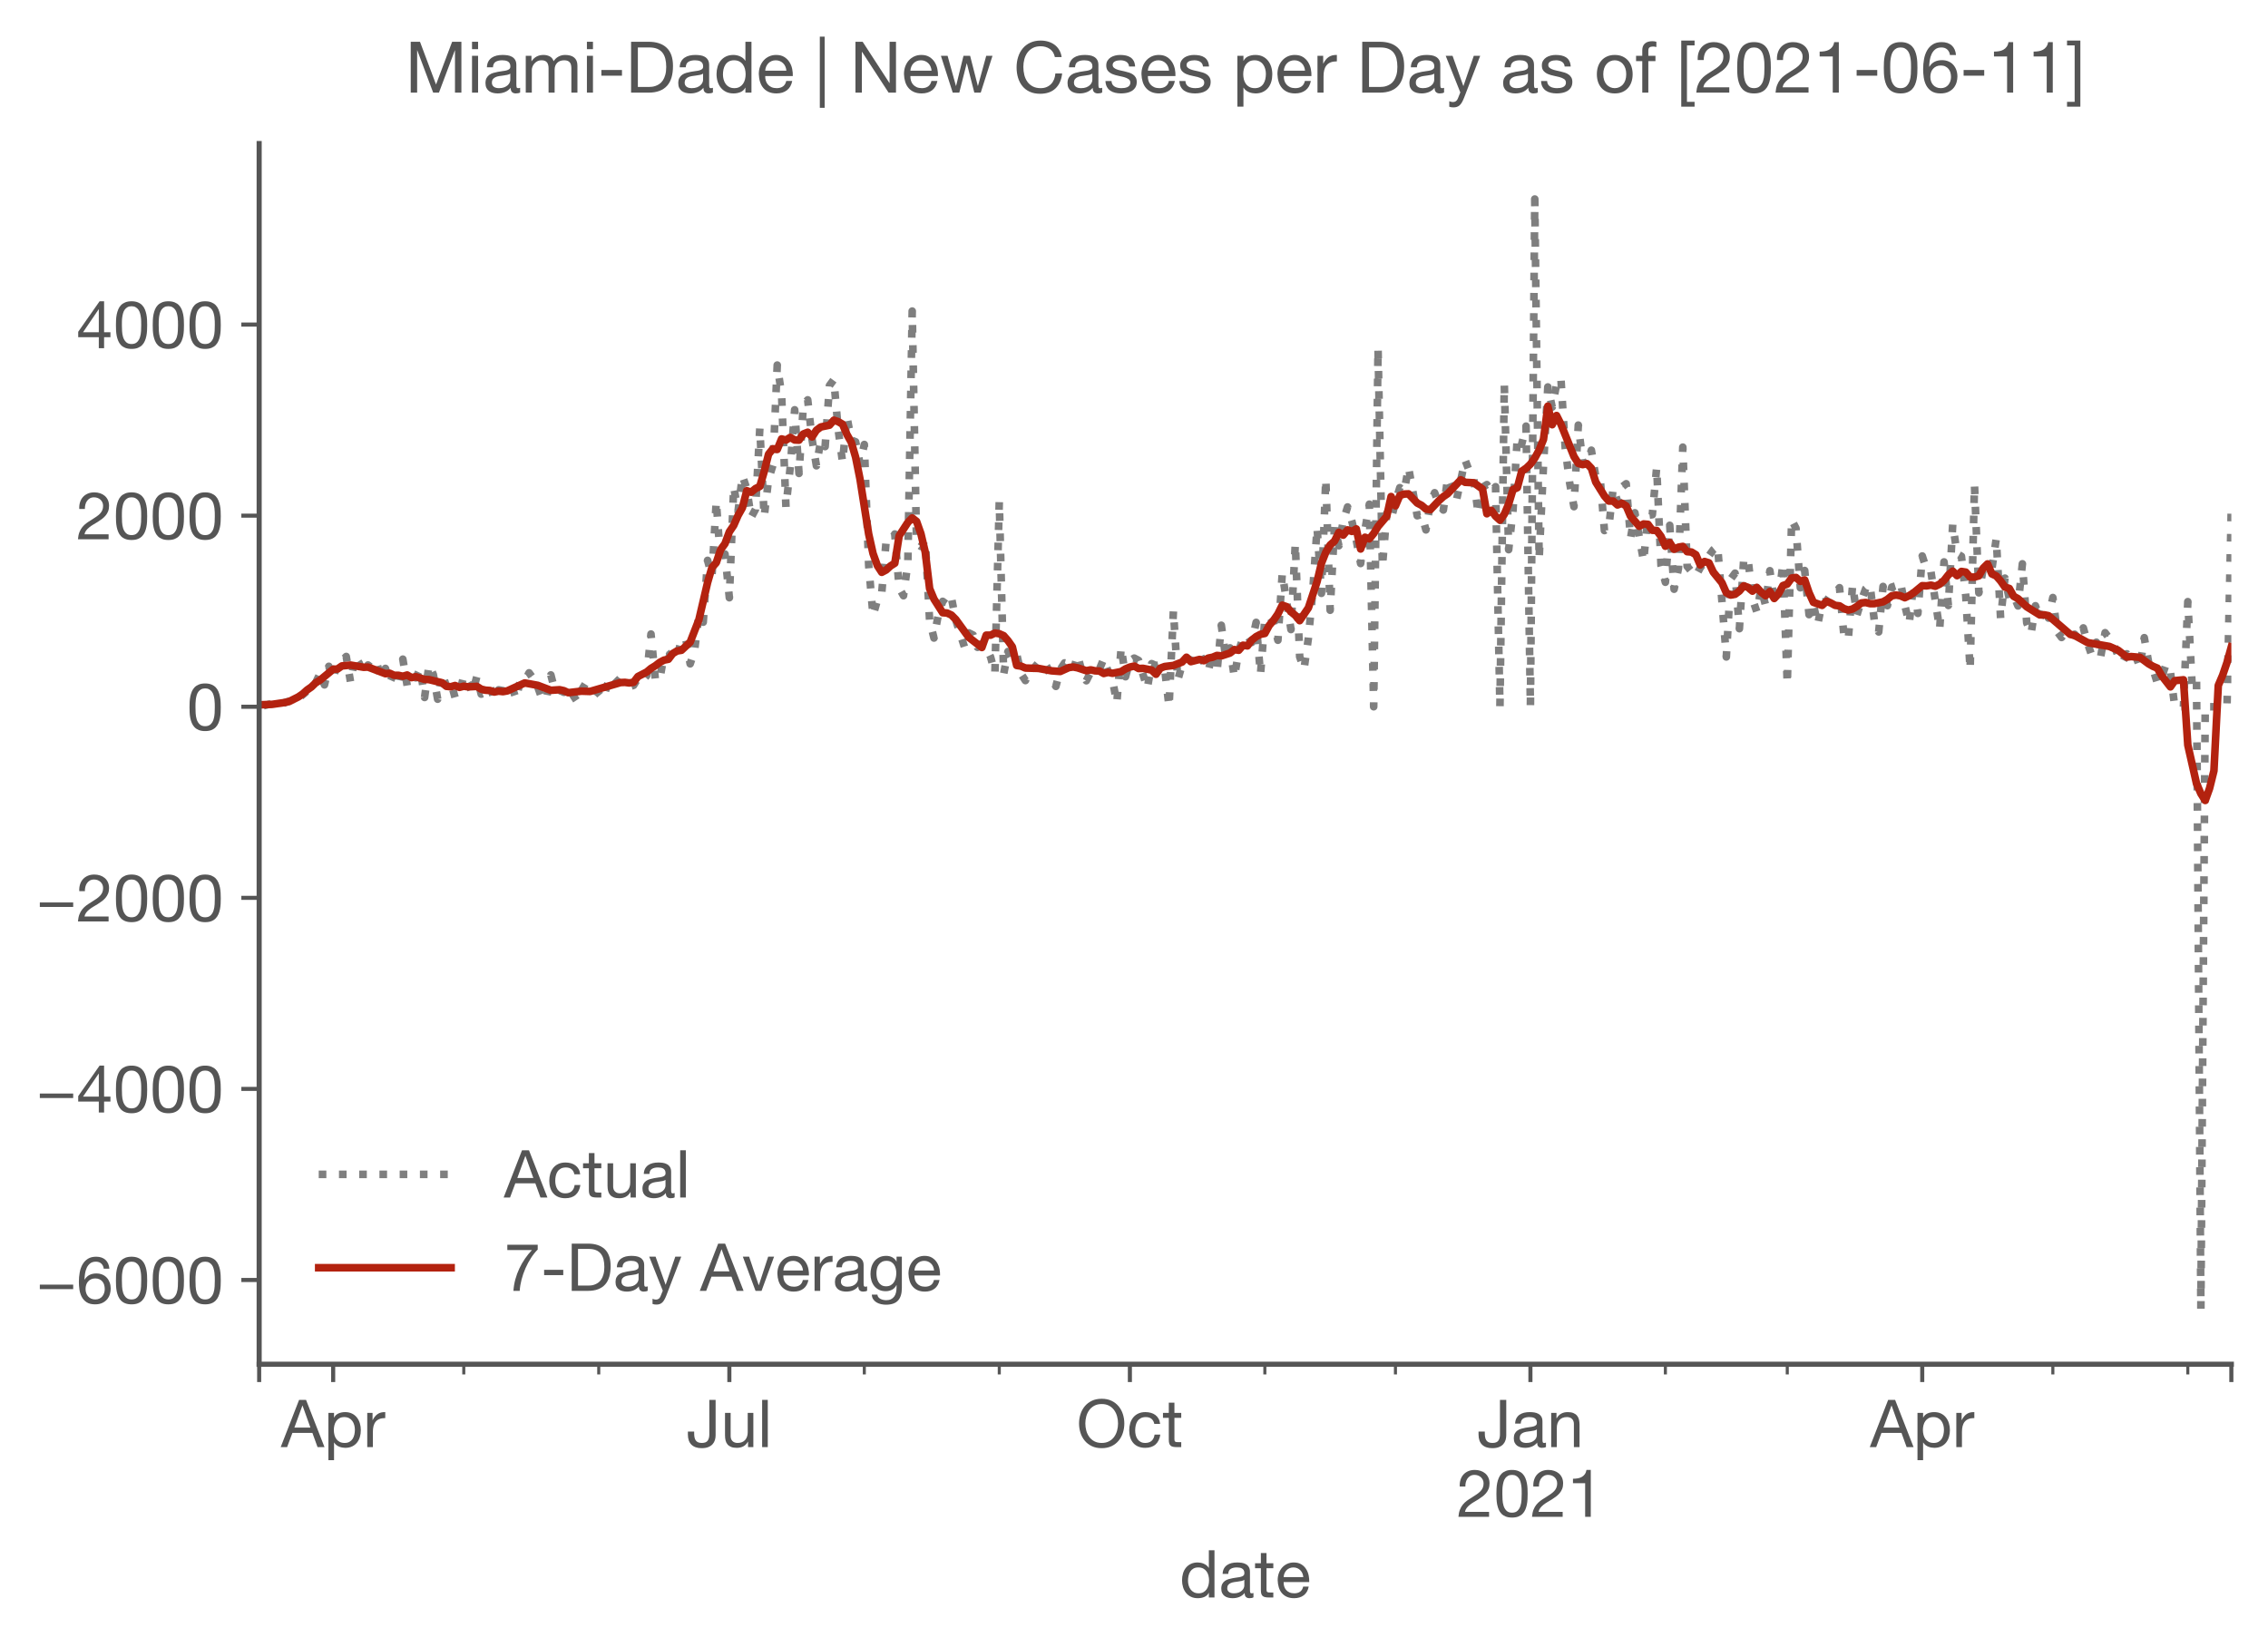 <?xml version="1.0" encoding="utf-8" standalone="no"?>
<!DOCTYPE svg PUBLIC "-//W3C//DTD SVG 1.1//EN"
  "http://www.w3.org/Graphics/SVG/1.1/DTD/svg11.dtd">
<!-- Created with matplotlib (https://matplotlib.org/) -->
<svg height="323.655pt" version="1.1" viewBox="0 0 445.52 323.655" width="445.52pt" xmlns="http://www.w3.org/2000/svg" xmlns:xlink="http://www.w3.org/1999/xlink">
 <defs>
  <style type="text/css">*{stroke-linecap:butt;stroke-linejoin:round;}</style>
 </defs>
 <g id="figure_1">
  <g id="patch_1">
   <path d="M 0 323.655 
L 445.52 323.655 
L 445.52 0 
L 0 0 
z
" style="fill:#ffffff;"/>
  </g>
  <g id="axes_1">
   <g id="patch_2">
    <path d="M 50.909 268.066 
L 438.32 268.066 
L 438.32 28.203 
L 50.909 28.203 
z
" style="fill:#ffffff;"/>
   </g>
   <g id="matplotlib.axis_1">
    <g id="xtick_1">
     <g id="line2d_1">
      <defs>
       <path d="M 0 0 
L 0 3.5 
" id="m73d5426d93" style="stroke:#555555;stroke-width:0.8;"/>
      </defs>
      <g>
       <use style="fill:#555555;stroke:#555555;stroke-width:0.8;" x="50.909" xlink:href="#m73d5426d93" y="268.066"/>
      </g>
     </g>
    </g>
    <g id="xtick_2">
     <g id="line2d_2">
      <g>
       <use style="fill:#555555;stroke:#555555;stroke-width:0.8;" x="65.447" xlink:href="#m73d5426d93" y="268.066"/>
      </g>
     </g>
     <g id="text_1">
      <!-- Apr -->
      <g style="fill:#555555;" transform="translate(55.217 284.349)scale(0.13 -0.13)">
       <defs>
        <path d="M 20.094 29.5 
L 32.203 62.797 
L 32.406 62.797 
L 44.297 29.5 
z
M 27.203 71.406 
L -0.594 0 
L 9.094 0 
L 17.094 21.5 
L 47.297 21.5 
L 55.094 0 
L 65.594 0 
L 37.703 71.406 
z
" id="HelveticaNeue-65"/>
        <path d="M 6.703 51.703 
L 6.703 -19.703 
L 15.203 -19.703 
L 15.203 6.906 
L 15.406 6.906 
Q 16.797 4.594 18.844 3.047 
Q 20.906 1.5 23.203 0.594 
Q 25.5 -0.297 27.844 -0.688 
Q 30.203 -1.094 32.094 -1.094 
Q 38 -1.094 42.453 1 
Q 46.906 3.094 49.844 6.75 
Q 52.797 10.406 54.25 15.297 
Q 55.703 20.203 55.703 25.703 
Q 55.703 31.203 54.203 36.094 
Q 52.703 41 49.75 44.75 
Q 46.797 48.5 42.344 50.703 
Q 37.906 52.906 31.906 52.906 
Q 26.5 52.906 22 50.953 
Q 17.5 49 15.406 44.703 
L 15.203 44.703 
L 15.203 51.703 
z
M 46.703 26.297 
Q 46.703 22.5 45.891 18.891 
Q 45.094 15.297 43.297 12.5 
Q 41.5 9.703 38.547 8 
Q 35.594 6.297 31.203 6.297 
Q 26.797 6.297 23.688 7.938 
Q 20.594 9.594 18.641 12.297 
Q 16.703 15 15.797 18.547 
Q 14.906 22.094 14.906 25.906 
Q 14.906 29.5 15.75 33 
Q 16.594 36.5 18.5 39.25 
Q 20.406 42 23.406 43.703 
Q 26.406 45.406 30.703 45.406 
Q 34.797 45.406 37.844 43.797 
Q 40.906 42.203 42.844 39.5 
Q 44.797 36.797 45.75 33.344 
Q 46.703 29.906 46.703 26.297 
z
" id="HelveticaNeue-112"/>
        <path d="M 6.094 51.703 
L 6.094 0 
L 14.594 0 
L 14.594 23 
Q 14.594 28 15.594 31.844 
Q 16.594 35.703 18.797 38.391 
Q 21 41.094 24.594 42.5 
Q 28.203 43.906 33.297 43.906 
L 33.297 52.906 
Q 26.406 53.094 21.906 50.094 
Q 17.406 47.094 14.297 40.797 
L 14.094 40.797 
L 14.094 51.703 
z
" id="HelveticaNeue-114"/>
       </defs>
       <use xlink:href="#HelveticaNeue-65"/>
       <use x="64.8" xlink:href="#HelveticaNeue-112"/>
       <use x="124.1" xlink:href="#HelveticaNeue-114"/>
      </g>
     </g>
    </g>
    <g id="xtick_3">
     <g id="line2d_3">
      <g>
       <use style="fill:#555555;stroke:#555555;stroke-width:0.8;" x="143.272" xlink:href="#m73d5426d93" y="268.066"/>
      </g>
     </g>
     <g id="text_2">
      <!-- Jul -->
      <g style="fill:#555555;" transform="translate(134.841 284.349)scale(0.13 -0.13)">
       <defs>
        <path d="M 44.094 17.797 
L 44.094 71.406 
L 34.594 71.406 
L 34.594 19.203 
Q 34.594 13.297 32.141 9.797 
Q 29.703 6.297 23.203 6.297 
Q 19.703 6.297 17.453 7.344 
Q 15.203 8.406 13.953 10.297 
Q 12.703 12.203 12.203 14.797 
Q 11.703 17.406 11.703 20.5 
L 11.703 23.5 
L 2.203 23.5 
L 2.203 19.094 
Q 2.203 8.906 7.594 3.656 
Q 13 -1.594 23 -1.594 
Q 29 -1.594 33.047 0.047 
Q 37.094 1.703 39.547 4.453 
Q 42 7.203 43.047 10.703 
Q 44.094 14.203 44.094 17.797 
z
" id="HelveticaNeue-74"/>
        <path d="M 49.203 0 
L 49.203 51.703 
L 40.703 51.703 
L 40.703 22.5 
Q 40.703 19 39.75 16.047 
Q 38.797 13.094 36.891 10.891 
Q 35 8.703 32.141 7.5 
Q 29.297 6.297 25.406 6.297 
Q 20.5 6.297 17.703 9.094 
Q 14.906 11.906 14.906 16.703 
L 14.906 51.703 
L 6.406 51.703 
L 6.406 17.703 
Q 6.406 13.5 7.25 10.047 
Q 8.094 6.594 10.188 4.094 
Q 12.297 1.594 15.688 0.25 
Q 19.094 -1.094 24.203 -1.094 
Q 29.906 -1.094 34.094 1.156 
Q 38.297 3.406 41 8.203 
L 41.203 8.203 
L 41.203 0 
z
" id="HelveticaNeue-117"/>
        <path d="M 6.906 71.406 
L 6.906 0 
L 15.406 0 
L 15.406 71.406 
z
" id="HelveticaNeue-108"/>
       </defs>
       <use xlink:href="#HelveticaNeue-74"/>
       <use x="51.9" xlink:href="#HelveticaNeue-117"/>
       <use x="107.5" xlink:href="#HelveticaNeue-108"/>
      </g>
     </g>
    </g>
    <g id="xtick_4">
     <g id="line2d_4">
      <g>
       <use style="fill:#555555;stroke:#555555;stroke-width:0.8;" x="221.951" xlink:href="#m73d5426d93" y="268.066"/>
      </g>
     </g>
     <g id="text_3">
      <!-- Oct -->
      <g style="fill:#555555;" transform="translate(211.473 284.349)scale(0.13 -0.13)">
       <defs>
        <path d="M 13.297 35.703 
Q 13.297 41.094 14.688 46.344 
Q 16.094 51.594 19.094 55.797 
Q 22.094 60 26.797 62.547 
Q 31.5 65.094 38 65.094 
Q 44.5 65.094 49.203 62.547 
Q 53.906 60 56.906 55.797 
Q 59.906 51.594 61.297 46.344 
Q 62.703 41.094 62.703 35.703 
Q 62.703 30.297 61.297 25.047 
Q 59.906 19.797 56.906 15.594 
Q 53.906 11.406 49.203 8.844 
Q 44.5 6.297 38 6.297 
Q 31.5 6.297 26.797 8.844 
Q 22.094 11.406 19.094 15.594 
Q 16.094 19.797 14.688 25.047 
Q 13.297 30.297 13.297 35.703 
z
M 3.797 35.703 
Q 3.797 28.406 5.938 21.656 
Q 8.094 14.906 12.391 9.703 
Q 16.703 4.5 23.094 1.453 
Q 29.5 -1.594 38 -1.594 
Q 46.5 -1.594 52.891 1.453 
Q 59.297 4.5 63.594 9.703 
Q 67.906 14.906 70.047 21.656 
Q 72.203 28.406 72.203 35.703 
Q 72.203 43 70.047 49.75 
Q 67.906 56.5 63.594 61.703 
Q 59.297 66.906 52.891 70 
Q 46.5 73.094 38 73.094 
Q 29.5 73.094 23.094 70 
Q 16.703 66.906 12.391 61.703 
Q 8.094 56.5 5.938 49.75 
Q 3.797 43 3.797 35.703 
z
" id="HelveticaNeue-79"/>
        <path d="M 41.5 35.094 
L 50.297 35.094 
Q 49.797 39.703 47.891 43.047 
Q 46 46.406 43.047 48.594 
Q 40.094 50.797 36.25 51.844 
Q 32.406 52.906 28 52.906 
Q 21.906 52.906 17.297 50.75 
Q 12.703 48.594 9.641 44.844 
Q 6.594 41.094 5.094 36.047 
Q 3.594 31 3.594 25.203 
Q 3.594 19.406 5.141 14.547 
Q 6.703 9.703 9.75 6.203 
Q 12.797 2.703 17.344 0.797 
Q 21.906 -1.094 27.797 -1.094 
Q 37.703 -1.094 43.453 4.094 
Q 49.203 9.297 50.594 18.906 
L 41.906 18.906 
Q 41.094 12.906 37.547 9.594 
Q 34 6.297 27.703 6.297 
Q 23.703 6.297 20.797 7.891 
Q 17.906 9.5 16.094 12.141 
Q 14.297 14.797 13.438 18.188 
Q 12.594 21.594 12.594 25.203 
Q 12.594 29.094 13.391 32.75 
Q 14.203 36.406 16.047 39.203 
Q 17.906 42 21 43.703 
Q 24.094 45.406 28.703 45.406 
Q 34.094 45.406 37.297 42.703 
Q 40.5 40 41.5 35.094 
z
" id="HelveticaNeue-99"/>
        <path d="M 18.203 51.703 
L 18.203 67.203 
L 9.703 67.203 
L 9.703 51.703 
L 0.906 51.703 
L 0.906 44.203 
L 9.703 44.203 
L 9.703 11.297 
Q 9.703 7.703 10.391 5.5 
Q 11.094 3.297 12.547 2.094 
Q 14 0.906 16.344 0.453 
Q 18.703 0 22 0 
L 28.5 0 
L 28.5 7.5 
L 24.594 7.5 
Q 22.594 7.5 21.344 7.641 
Q 20.094 7.797 19.391 8.297 
Q 18.703 8.797 18.453 9.688 
Q 18.203 10.594 18.203 12.094 
L 18.203 44.203 
L 28.5 44.203 
L 28.5 51.703 
z
" id="HelveticaNeue-116"/>
       </defs>
       <use xlink:href="#HelveticaNeue-79"/>
       <use x="76" xlink:href="#HelveticaNeue-99"/>
       <use x="129.7" xlink:href="#HelveticaNeue-116"/>
      </g>
     </g>
    </g>
    <g id="xtick_5">
     <g id="line2d_5">
      <g>
       <use style="fill:#555555;stroke:#555555;stroke-width:0.8;" x="300.631" xlink:href="#m73d5426d93" y="268.066"/>
      </g>
     </g>
     <g id="text_4">
      <!-- Jan -->
      <g style="fill:#555555;" transform="translate(290.153 284.349)scale(0.13 -0.13)">
       <defs>
        <path d="M 52.203 0.203 
Q 50 -1.094 46.094 -1.094 
Q 42.797 -1.094 40.844 0.75 
Q 38.906 2.594 38.906 6.797 
Q 35.406 2.594 30.75 0.75 
Q 26.094 -1.094 20.703 -1.094 
Q 17.203 -1.094 14.047 -0.297 
Q 10.906 0.5 8.594 2.203 
Q 6.297 3.906 4.938 6.656 
Q 3.594 9.406 3.594 13.297 
Q 3.594 17.703 5.094 20.5 
Q 6.594 23.297 9.047 25.047 
Q 11.5 26.797 14.641 27.688 
Q 17.797 28.594 21.094 29.203 
Q 24.594 29.906 27.75 30.25 
Q 30.906 30.594 33.297 31.25 
Q 35.703 31.906 37.094 33.156 
Q 38.5 34.406 38.5 36.797 
Q 38.5 39.594 37.453 41.297 
Q 36.406 43 34.75 43.891 
Q 33.094 44.797 31.047 45.094 
Q 29 45.406 27 45.406 
Q 21.594 45.406 18 43.344 
Q 14.406 41.297 14.094 35.594 
L 5.594 35.594 
Q 5.797 40.406 7.594 43.703 
Q 9.406 47 12.406 49.047 
Q 15.406 51.094 19.25 52 
Q 23.094 52.906 27.5 52.906 
Q 31 52.906 34.453 52.406 
Q 37.906 51.906 40.703 50.344 
Q 43.5 48.797 45.203 46 
Q 46.906 43.203 46.906 38.703 
L 46.906 12.094 
Q 46.906 9.094 47.25 7.688 
Q 47.594 6.297 49.594 6.297 
Q 50.703 6.297 52.203 6.797 
z
M 38.406 26.703 
Q 36.797 25.5 34.188 24.953 
Q 31.594 24.406 28.75 24.047 
Q 25.906 23.703 23 23.25 
Q 20.094 22.797 17.797 21.797 
Q 15.5 20.797 14.047 18.938 
Q 12.594 17.094 12.594 13.906 
Q 12.594 11.797 13.438 10.344 
Q 14.297 8.906 15.641 8 
Q 17 7.094 18.797 6.688 
Q 20.594 6.297 22.594 6.297 
Q 26.797 6.297 29.797 7.438 
Q 32.797 8.594 34.688 10.344 
Q 36.594 12.094 37.5 14.141 
Q 38.406 16.203 38.406 18 
z
" id="HelveticaNeue-97"/>
        <path d="M 6.406 51.703 
L 6.406 0 
L 14.906 0 
L 14.906 29.203 
Q 14.906 32.703 15.844 35.641 
Q 16.797 38.594 18.688 40.797 
Q 20.594 43 23.438 44.203 
Q 26.297 45.406 30.203 45.406 
Q 35.094 45.406 37.891 42.594 
Q 40.703 39.797 40.703 35 
L 40.703 0 
L 49.203 0 
L 49.203 34 
Q 49.203 38.203 48.344 41.641 
Q 47.5 45.094 45.391 47.594 
Q 43.297 50.094 39.891 51.5 
Q 36.5 52.906 31.406 52.906 
Q 19.906 52.906 14.594 43.5 
L 14.406 43.5 
L 14.406 51.703 
z
" id="HelveticaNeue-110"/>
       </defs>
       <use xlink:href="#HelveticaNeue-74"/>
       <use x="51.9" xlink:href="#HelveticaNeue-97"/>
       <use x="105.6" xlink:href="#HelveticaNeue-110"/>
      </g>
      <!-- 2021 -->
      <g style="fill:#555555;" transform="translate(286.177 298.05)scale(0.13 -0.13)">
       <defs>
        <path d="M 4.406 45.797 
L 12.906 45.797 
Q 12.797 49 13.547 52.141 
Q 14.297 55.297 16 57.797 
Q 17.703 60.297 20.344 61.844 
Q 23 63.406 26.703 63.406 
Q 29.5 63.406 32 62.5 
Q 34.5 61.594 36.344 59.891 
Q 38.203 58.203 39.297 55.844 
Q 40.406 53.5 40.406 50.594 
Q 40.406 46.906 39.25 44.094 
Q 38.094 41.297 35.844 38.891 
Q 33.594 36.5 30.188 34.141 
Q 26.797 31.797 22.297 29 
Q 18.594 26.797 15.188 24.297 
Q 11.797 21.797 9.094 18.5 
Q 6.406 15.203 4.656 10.75 
Q 2.906 6.297 2.406 0 
L 48.703 0 
L 48.703 7.5 
L 12.297 7.5 
Q 12.906 10.797 14.844 13.344 
Q 16.797 15.906 19.547 18.094 
Q 22.297 20.297 25.594 22.25 
Q 28.906 24.203 32.203 26.203 
Q 35.5 28.297 38.594 30.594 
Q 41.703 32.906 44.094 35.75 
Q 46.5 38.594 47.953 42.188 
Q 49.406 45.797 49.406 50.5 
Q 49.406 55.5 47.656 59.297 
Q 45.906 63.094 42.906 65.641 
Q 39.906 68.203 35.844 69.547 
Q 31.797 70.906 27.203 70.906 
Q 21.594 70.906 17.188 69 
Q 12.797 67.094 9.844 63.75 
Q 6.906 60.406 5.5 55.797 
Q 4.094 51.203 4.406 45.797 
z
" id="HelveticaNeue-50"/>
        <path d="M 13.203 34.906 
Q 13.203 37.5 13.25 40.641 
Q 13.297 43.797 13.75 46.938 
Q 14.203 50.094 15.047 53.094 
Q 15.906 56.094 17.547 58.344 
Q 19.203 60.594 21.703 62 
Q 24.203 63.406 27.797 63.406 
Q 31.406 63.406 33.906 62 
Q 36.406 60.594 38.047 58.344 
Q 39.703 56.094 40.547 53.094 
Q 41.406 50.094 41.844 46.938 
Q 42.297 43.797 42.344 40.641 
Q 42.406 37.5 42.406 34.906 
Q 42.406 30.906 42.156 25.953 
Q 41.906 21 40.547 16.641 
Q 39.203 12.297 36.203 9.297 
Q 33.203 6.297 27.797 6.297 
Q 22.406 6.297 19.406 9.297 
Q 16.406 12.297 15.047 16.641 
Q 13.703 21 13.453 25.953 
Q 13.203 30.906 13.203 34.906 
z
M 4.203 34.797 
Q 4.203 30.906 4.391 26.703 
Q 4.594 22.5 5.391 18.5 
Q 6.203 14.5 7.703 10.953 
Q 9.203 7.406 11.797 4.703 
Q 14.406 2 18.344 0.453 
Q 22.297 -1.094 27.797 -1.094 
Q 33.406 -1.094 37.297 0.453 
Q 41.203 2 43.797 4.703 
Q 46.406 7.406 47.906 10.953 
Q 49.406 14.5 50.203 18.5 
Q 51 22.5 51.203 26.703 
Q 51.406 30.906 51.406 34.797 
Q 51.406 38.703 51.203 42.891 
Q 51 47.094 50.203 51.094 
Q 49.406 55.094 47.906 58.688 
Q 46.406 62.297 43.797 65 
Q 41.203 67.703 37.25 69.297 
Q 33.297 70.906 27.797 70.906 
Q 22.297 70.906 18.344 69.297 
Q 14.406 67.703 11.797 65 
Q 9.203 62.297 7.703 58.688 
Q 6.203 55.094 5.391 51.094 
Q 4.594 47.094 4.391 42.891 
Q 4.203 38.703 4.203 34.797 
z
" id="HelveticaNeue-48"/>
        <path d="M 35.594 0 
L 35.594 70.906 
L 29.094 70.906 
Q 28.406 66.906 26.5 64.297 
Q 24.594 61.703 21.844 60.203 
Q 19.094 58.703 15.688 58.141 
Q 12.297 57.594 8.703 57.594 
L 8.703 50.797 
L 27.094 50.797 
L 27.094 0 
z
" id="HelveticaNeue-49"/>
       </defs>
       <use xlink:href="#HelveticaNeue-50"/>
       <use x="55.6" xlink:href="#HelveticaNeue-48"/>
       <use x="111.2" xlink:href="#HelveticaNeue-50"/>
       <use x="166.8" xlink:href="#HelveticaNeue-49"/>
      </g>
     </g>
    </g>
    <g id="xtick_6">
     <g id="line2d_6">
      <g>
       <use style="fill:#555555;stroke:#555555;stroke-width:0.8;" x="377.6" xlink:href="#m73d5426d93" y="268.066"/>
      </g>
     </g>
     <g id="text_5">
      <!-- Apr -->
      <g style="fill:#555555;" transform="translate(367.37 284.349)scale(0.13 -0.13)">
       <use xlink:href="#HelveticaNeue-65"/>
       <use x="64.8" xlink:href="#HelveticaNeue-112"/>
       <use x="124.1" xlink:href="#HelveticaNeue-114"/>
      </g>
     </g>
    </g>
    <g id="xtick_7">
     <g id="line2d_7">
      <g>
       <use style="fill:#555555;stroke:#555555;stroke-width:0.8;" x="438.32" xlink:href="#m73d5426d93" y="268.066"/>
      </g>
     </g>
    </g>
    <g id="xtick_8">
     <g id="line2d_8">
      <defs>
       <path d="M 0 0 
L 0 2 
" id="m08f0f87377" style="stroke:#555555;stroke-width:0.6;"/>
      </defs>
      <g>
       <use style="fill:#555555;stroke:#555555;stroke-width:0.6;" x="91.104" xlink:href="#m08f0f87377" y="268.066"/>
      </g>
     </g>
    </g>
    <g id="xtick_9">
     <g id="line2d_9">
      <g>
       <use style="fill:#555555;stroke:#555555;stroke-width:0.6;" x="117.615" xlink:href="#m08f0f87377" y="268.066"/>
      </g>
     </g>
    </g>
    <g id="xtick_10">
     <g id="line2d_10">
      <g>
       <use style="fill:#555555;stroke:#555555;stroke-width:0.6;" x="169.783" xlink:href="#m08f0f87377" y="268.066"/>
      </g>
     </g>
    </g>
    <g id="xtick_11">
     <g id="line2d_11">
      <g>
       <use style="fill:#555555;stroke:#555555;stroke-width:0.6;" x="196.295" xlink:href="#m08f0f87377" y="268.066"/>
      </g>
     </g>
    </g>
    <g id="xtick_12">
     <g id="line2d_12">
      <g>
       <use style="fill:#555555;stroke:#555555;stroke-width:0.6;" x="248.463" xlink:href="#m08f0f87377" y="268.066"/>
      </g>
     </g>
    </g>
    <g id="xtick_13">
     <g id="line2d_13">
      <g>
       <use style="fill:#555555;stroke:#555555;stroke-width:0.6;" x="274.119" xlink:href="#m08f0f87377" y="268.066"/>
      </g>
     </g>
    </g>
    <g id="xtick_14">
     <g id="line2d_14">
      <g>
       <use style="fill:#555555;stroke:#555555;stroke-width:0.6;" x="327.143" xlink:href="#m08f0f87377" y="268.066"/>
      </g>
     </g>
    </g>
    <g id="xtick_15">
     <g id="line2d_15">
      <g>
       <use style="fill:#555555;stroke:#555555;stroke-width:0.6;" x="351.088" xlink:href="#m08f0f87377" y="268.066"/>
      </g>
     </g>
    </g>
    <g id="xtick_16">
     <g id="line2d_16">
      <g>
       <use style="fill:#555555;stroke:#555555;stroke-width:0.6;" x="403.256" xlink:href="#m08f0f87377" y="268.066"/>
      </g>
     </g>
    </g>
    <g id="xtick_17">
     <g id="line2d_17">
      <g>
       <use style="fill:#555555;stroke:#555555;stroke-width:0.6;" x="429.768" xlink:href="#m08f0f87377" y="268.066"/>
      </g>
     </g>
    </g>
    <g id="text_6">
     <!-- date -->
     <g style="fill:#555555;" transform="translate(231.731 313.894)scale(0.13 -0.13)">
      <defs>
       <path d="M 12.594 25.406 
Q 12.594 29.203 13.391 32.797 
Q 14.203 36.406 16 39.203 
Q 17.797 42 20.797 43.703 
Q 23.797 45.406 28.094 45.406 
Q 32.5 45.406 35.594 43.75 
Q 38.703 42.094 40.641 39.391 
Q 42.594 36.703 43.5 33.141 
Q 44.406 29.594 44.406 25.797 
Q 44.406 22.203 43.547 18.703 
Q 42.703 15.203 40.797 12.453 
Q 38.906 9.703 35.906 8 
Q 32.906 6.297 28.594 6.297 
Q 24.5 6.297 21.453 7.891 
Q 18.406 9.5 16.453 12.203 
Q 14.5 14.906 13.547 18.344 
Q 12.594 21.797 12.594 25.406 
z
M 52.594 0 
L 52.594 71.406 
L 44.094 71.406 
L 44.094 44.797 
L 43.906 44.797 
Q 42.5 47.094 40.453 48.641 
Q 38.406 50.203 36.094 51.141 
Q 33.797 52.094 31.5 52.5 
Q 29.203 52.906 27.203 52.906 
Q 21.297 52.906 16.844 50.75 
Q 12.406 48.594 9.453 44.938 
Q 6.5 41.297 5.047 36.391 
Q 3.594 31.5 3.594 26 
Q 3.594 20.5 5.094 15.594 
Q 6.594 10.703 9.547 7 
Q 12.5 3.297 16.953 1.094 
Q 21.406 -1.094 27.406 -1.094 
Q 32.797 -1.094 37.297 0.797 
Q 41.797 2.703 43.906 7 
L 44.094 7 
L 44.094 0 
z
" id="HelveticaNeue-100"/>
       <path d="M 42.297 30.797 
L 12.594 30.797 
Q 12.797 33.797 13.891 36.438 
Q 15 39.094 16.891 41.094 
Q 18.797 43.094 21.438 44.25 
Q 24.094 45.406 27.406 45.406 
Q 30.594 45.406 33.25 44.25 
Q 35.906 43.094 37.844 41.141 
Q 39.797 39.203 40.938 36.5 
Q 42.094 33.797 42.297 30.797 
z
M 50.5 16.406 
L 42.094 16.406 
Q 41 11.297 37.547 8.797 
Q 34.094 6.297 28.703 6.297 
Q 24.5 6.297 21.391 7.688 
Q 18.297 9.094 16.297 11.438 
Q 14.297 13.797 13.391 16.844 
Q 12.5 19.906 12.594 23.297 
L 51.297 23.297 
Q 51.5 28 50.453 33.203 
Q 49.406 38.406 46.656 42.797 
Q 43.906 47.203 39.344 50.047 
Q 34.797 52.906 27.906 52.906 
Q 22.594 52.906 18.141 50.906 
Q 13.703 48.906 10.453 45.297 
Q 7.203 41.703 5.391 36.797 
Q 3.594 31.906 3.594 26 
Q 3.797 20.094 5.344 15.094 
Q 6.906 10.094 10 6.5 
Q 13.094 2.906 17.641 0.906 
Q 22.203 -1.094 28.406 -1.094 
Q 37.203 -1.094 43 3.297 
Q 48.797 7.703 50.5 16.406 
z
" id="HelveticaNeue-101"/>
      </defs>
      <use xlink:href="#HelveticaNeue-100"/>
      <use x="59.3" xlink:href="#HelveticaNeue-97"/>
      <use x="113" xlink:href="#HelveticaNeue-116"/>
      <use x="144.5" xlink:href="#HelveticaNeue-101"/>
     </g>
    </g>
   </g>
   <g id="matplotlib.axis_2">
    <g id="ytick_1">
     <g id="line2d_18">
      <defs>
       <path d="M 0 0 
L -3.5 0 
" id="m5aac9e88a2" style="stroke:#555555;stroke-width:0.8;"/>
      </defs>
      <g>
       <use style="fill:#555555;stroke:#555555;stroke-width:0.8;" x="50.909" xlink:href="#m5aac9e88a2" y="251.512"/>
      </g>
     </g>
     <g id="text_7">
      <!-- −6000 -->
      <g style="fill:#555555;" transform="translate(7.2 256.154)scale(0.13 -0.13)">
       <defs>
        <path d="M 4.797 28.703 
L 4.797 21.906 
L 55.203 21.906 
L 55.203 28.703 
z
" id="HelveticaNeue-8722"/>
        <path d="M 41.406 52.797 
L 49.906 52.797 
Q 49.094 61.594 43.891 66.25 
Q 38.703 70.906 29.906 70.906 
Q 22.297 70.906 17.297 67.703 
Q 12.297 64.5 9.297 59.203 
Q 6.297 53.906 5.047 47.047 
Q 3.797 40.203 3.797 32.906 
Q 3.797 27.297 4.641 21.297 
Q 5.5 15.297 8.094 10.297 
Q 10.703 5.297 15.5 2.094 
Q 20.297 -1.094 28.203 -1.094 
Q 34.906 -1.094 39.453 1.156 
Q 44 3.406 46.75 6.844 
Q 49.5 10.297 50.703 14.5 
Q 51.906 18.703 51.906 22.594 
Q 51.906 27.5 50.406 31.703 
Q 48.906 35.906 46.156 39 
Q 43.406 42.094 39.344 43.844 
Q 35.297 45.594 30.203 45.594 
Q 24.406 45.594 19.953 43.391 
Q 15.5 41.203 12.5 36.297 
L 12.297 36.5 
Q 12.406 40.594 13.094 45.297 
Q 13.797 50 15.641 54.047 
Q 17.5 58.094 20.797 60.75 
Q 24.094 63.406 29.5 63.406 
Q 34.594 63.406 37.688 60.5 
Q 40.797 57.594 41.406 52.797 
z
M 28.594 38.094 
Q 32.203 38.094 34.891 36.797 
Q 37.594 35.5 39.391 33.344 
Q 41.203 31.203 42.047 28.25 
Q 42.906 25.297 42.906 22 
Q 42.906 18.906 41.953 16.047 
Q 41 13.203 39.203 11 
Q 37.406 8.797 34.75 7.547 
Q 32.094 6.297 28.594 6.297 
Q 25.094 6.297 22.344 7.547 
Q 19.594 8.797 17.75 10.891 
Q 15.906 13 14.906 15.891 
Q 13.906 18.797 13.906 22.094 
Q 13.906 25.406 14.844 28.344 
Q 15.797 31.297 17.688 33.438 
Q 19.594 35.594 22.297 36.844 
Q 25 38.094 28.594 38.094 
z
" id="HelveticaNeue-54"/>
       </defs>
       <use xlink:href="#HelveticaNeue-8722"/>
       <use x="60" xlink:href="#HelveticaNeue-54"/>
       <use x="115.6" xlink:href="#HelveticaNeue-48"/>
       <use x="171.2" xlink:href="#HelveticaNeue-48"/>
       <use x="226.8" xlink:href="#HelveticaNeue-48"/>
      </g>
     </g>
    </g>
    <g id="ytick_2">
     <g id="line2d_19">
      <g>
       <use style="fill:#555555;stroke:#555555;stroke-width:0.8;" x="50.909" xlink:href="#m5aac9e88a2" y="213.965"/>
      </g>
     </g>
     <g id="text_8">
      <!-- −4000 -->
      <g style="fill:#555555;" transform="translate(7.2 218.606)scale(0.13 -0.13)">
       <defs>
        <path d="M 33.906 24.094 
L 10.094 24.094 
L 33.703 58.797 
L 33.906 58.797 
z
M 41.906 24.094 
L 41.906 70.906 
L 35.094 70.906 
L 2.797 24.797 
L 2.797 16.594 
L 33.906 16.594 
L 33.906 0 
L 41.906 0 
L 41.906 16.594 
L 51.5 16.594 
L 51.5 24.094 
z
" id="HelveticaNeue-52"/>
       </defs>
       <use xlink:href="#HelveticaNeue-8722"/>
       <use x="60" xlink:href="#HelveticaNeue-52"/>
       <use x="115.6" xlink:href="#HelveticaNeue-48"/>
       <use x="171.2" xlink:href="#HelveticaNeue-48"/>
       <use x="226.8" xlink:href="#HelveticaNeue-48"/>
      </g>
     </g>
    </g>
    <g id="ytick_3">
     <g id="line2d_20">
      <g>
       <use style="fill:#555555;stroke:#555555;stroke-width:0.8;" x="50.909" xlink:href="#m5aac9e88a2" y="176.417"/>
      </g>
     </g>
     <g id="text_9">
      <!-- −2000 -->
      <g style="fill:#555555;" transform="translate(7.2 181.059)scale(0.13 -0.13)">
       <use xlink:href="#HelveticaNeue-8722"/>
       <use x="60" xlink:href="#HelveticaNeue-50"/>
       <use x="115.6" xlink:href="#HelveticaNeue-48"/>
       <use x="171.2" xlink:href="#HelveticaNeue-48"/>
       <use x="226.8" xlink:href="#HelveticaNeue-48"/>
      </g>
     </g>
    </g>
    <g id="ytick_4">
     <g id="line2d_21">
      <g>
       <use style="fill:#555555;stroke:#555555;stroke-width:0.8;" x="50.909" xlink:href="#m5aac9e88a2" y="138.87"/>
      </g>
     </g>
     <g id="text_10">
      <!-- 0 -->
      <g style="fill:#555555;" transform="translate(36.682 143.511)scale(0.13 -0.13)">
       <use xlink:href="#HelveticaNeue-48"/>
      </g>
     </g>
    </g>
    <g id="ytick_5">
     <g id="line2d_22">
      <g>
       <use style="fill:#555555;stroke:#555555;stroke-width:0.8;" x="50.909" xlink:href="#m5aac9e88a2" y="101.322"/>
      </g>
     </g>
     <g id="text_11">
      <!-- 2000 -->
      <g style="fill:#555555;" transform="translate(15 105.964)scale(0.13 -0.13)">
       <use xlink:href="#HelveticaNeue-50"/>
       <use x="55.6" xlink:href="#HelveticaNeue-48"/>
       <use x="111.2" xlink:href="#HelveticaNeue-48"/>
       <use x="166.8" xlink:href="#HelveticaNeue-48"/>
      </g>
     </g>
    </g>
    <g id="ytick_6">
     <g id="line2d_23">
      <g>
       <use style="fill:#555555;stroke:#555555;stroke-width:0.8;" x="50.909" xlink:href="#m5aac9e88a2" y="63.775"/>
      </g>
     </g>
     <g id="text_12">
      <!-- 4000 -->
      <g style="fill:#555555;" transform="translate(15 68.416)scale(0.13 -0.13)">
       <use xlink:href="#HelveticaNeue-52"/>
       <use x="55.6" xlink:href="#HelveticaNeue-48"/>
       <use x="111.2" xlink:href="#HelveticaNeue-48"/>
       <use x="166.8" xlink:href="#HelveticaNeue-48"/>
      </g>
     </g>
    </g>
   </g>
   <g id="line2d_24">
    <path clip-path="url(#pb1b409b9dc)" d="M 51.764 138.682 
L 53.474 138.231 
L 54.33 138.419 
L 55.185 138.438 
L 56.04 138.006 
L 56.895 137.781 
L 57.75 137.95 
L 60.316 135.791 
L 61.171 134.815 
L 62.027 134.139 
L 62.882 132.299 
L 63.737 134.571 
L 64.592 130.928 
L 65.447 133.388 
L 66.303 130.046 
L 67.158 129.896 
L 68.013 128.995 
L 68.868 134.064 
L 69.723 129.013 
L 70.579 130.328 
L 71.434 132.58 
L 72.289 130.666 
L 73.144 131.323 
L 73.999 130.271 
L 74.855 133.238 
L 75.71 131.341 
L 76.565 134.12 
L 77.42 132.205 
L 78.276 134.007 
L 79.131 129.52 
L 79.986 134.721 
L 80.841 133.069 
L 81.696 133.181 
L 82.552 131.379 
L 83.407 137.049 
L 84.262 130.703 
L 85.117 132.524 
L 85.972 137.387 
L 86.828 132.374 
L 87.683 134.758 
L 88.538 133.97 
L 89.393 137.067 
L 90.249 136.298 
L 91.104 132.768 
L 91.959 134.308 
L 92.814 136.185 
L 93.669 132.918 
L 94.525 136.392 
L 95.38 136.11 
L 96.235 134.852 
L 97.09 137.387 
L 97.945 135.547 
L 99.656 135.866 
L 100.511 134.777 
L 101.366 137.311 
L 102.222 133.726 
L 103.077 133.82 
L 103.932 132.205 
L 104.787 133.388 
L 105.642 135.002 
L 106.498 137.405 
L 107.353 137.143 
L 108.208 132.618 
L 109.063 135.96 
L 109.918 135.641 
L 110.774 136.035 
L 111.629 135.19 
L 113.339 137.8 
L 114.195 135.659 
L 115.05 134.27 
L 115.905 135.397 
L 116.76 135.603 
L 117.615 136.26 
L 118.471 137.274 
L 119.326 134.514 
L 120.181 132.806 
L 121.036 133.669 
L 121.891 134.308 
L 122.747 134.214 
L 123.602 134.946 
L 124.457 134.664 
L 125.312 133.294 
L 126.167 133.782 
L 127.023 132.787 
L 127.878 124.583 
L 128.733 133.538 
L 129.588 133.613 
L 130.444 128.657 
L 131.299 128.882 
L 132.154 127.962 
L 133.009 129.07 
L 133.864 125.653 
L 134.72 125.54 
L 135.575 130.44 
L 136.43 127.925 
L 137.285 120.903 
L 138.14 122.255 
L 138.996 110.108 
L 139.851 113.225 
L 140.706 98.469 
L 141.561 110.559 
L 142.417 108.869 
L 143.272 117.449 
L 144.127 95.615 
L 144.982 100.459 
L 145.837 93.475 
L 146.693 96.028 
L 147.548 101.679 
L 148.403 100.083 
L 149.258 84.125 
L 150.113 101.566 
L 150.969 94.188 
L 151.824 91.428 
L 152.679 71.735 
L 153.534 77.498 
L 154.39 99.633 
L 155.245 91.672 
L 156.1 80.521 
L 156.955 93.024 
L 157.81 79.563 
L 158.666 78.568 
L 159.521 86.36 
L 160.376 91.522 
L 161.231 86.528 
L 162.086 87.749 
L 162.942 75.752 
L 163.797 74.588 
L 164.652 84.407 
L 165.507 90.809 
L 166.362 81.854 
L 167.218 86.472 
L 168.073 86.81 
L 168.928 91.072 
L 169.783 87.336 
L 170.639 111.028 
L 171.494 120.96 
L 172.349 117.937 
L 173.204 116.529 
L 174.059 106.429 
L 174.915 106.354 
L 175.77 104.927 
L 176.625 115.515 
L 177.48 117.055 
L 178.335 110.578 
L 179.191 61.128 
L 180.046 106.71 
L 180.901 107.367 
L 181.756 106.11 
L 182.612 121.973 
L 183.467 125.371 
L 184.322 120.772 
L 185.177 118.162 
L 186.032 118.801 
L 186.888 117.411 
L 187.743 121.804 
L 189.453 127.117 
L 190.308 124.358 
L 191.164 124.789 
L 192.019 127.192 
L 192.874 126.46 
L 193.729 127.23 
L 194.585 129.089 
L 195.44 132.28 
L 196.295 98.525 
L 197.15 132.468 
L 198.005 128.018 
L 198.861 129.652 
L 199.716 128.563 
L 200.571 132.393 
L 201.426 133.726 
L 202.281 131.567 
L 203.137 131.229 
L 203.992 130.215 
L 204.847 129.84 
L 205.702 131.079 
L 206.557 133.313 
L 207.413 134.871 
L 208.268 131.567 
L 209.123 130.253 
L 209.978 130.459 
L 210.834 131.642 
L 211.689 128.807 
L 212.544 132.017 
L 213.399 133.763 
L 214.254 132.074 
L 215.11 132.017 
L 215.965 131.51 
L 216.82 129.427 
L 217.675 131.942 
L 218.53 133.576 
L 219.386 138.119 
L 220.241 127.23 
L 221.096 132.975 
L 221.951 129.821 
L 222.807 129.314 
L 223.662 129.764 
L 225.372 135.246 
L 226.227 130.403 
L 227.083 130.778 
L 227.938 130.59 
L 228.793 131.529 
L 229.648 138.87 
L 230.503 119.983 
L 231.359 133.632 
L 232.214 130.609 
L 233.069 130.722 
L 233.924 128.769 
L 234.78 128.92 
L 235.635 128.469 
L 237.345 131.886 
L 238.2 128.356 
L 239.056 132.149 
L 239.911 122.856 
L 240.766 129.107 
L 241.621 127.305 
L 242.476 133.069 
L 243.332 127.962 
L 244.187 125.221 
L 245.042 124.864 
L 245.897 126.235 
L 246.752 122.292 
L 247.608 132.505 
L 248.463 121.635 
L 249.318 121.072 
L 250.173 122.368 
L 251.029 125.803 
L 251.884 112.662 
L 253.594 123.701 
L 254.449 106.767 
L 255.305 129.051 
L 256.16 131.473 
L 257.015 125.39 
L 257.87 116.247 
L 258.725 103.65 
L 259.581 116.585 
L 260.436 94.094 
L 261.291 119.908 
L 262.146 103.538 
L 263.002 107.236 
L 263.857 102.355 
L 264.712 99.614 
L 265.567 102.449 
L 266.422 106.091 
L 267.278 110.728 
L 268.133 104.101 
L 268.988 99.069 
L 269.843 138.87 
L 270.698 68.431 
L 271.554 111.347 
L 272.409 100.872 
L 273.264 102.036 
L 274.119 98.638 
L 274.975 95.821 
L 275.83 96.554 
L 276.685 91.841 
L 278.395 101.341 
L 279.251 101.059 
L 280.106 104.119 
L 280.961 98.919 
L 281.816 96.816 
L 282.671 99.069 
L 283.527 100.215 
L 284.382 93.907 
L 286.092 98.318 
L 287.803 90.396 
L 288.658 92.668 
L 289.513 94.151 
L 290.368 100.965 
L 291.224 95.746 
L 292.079 95.221 
L 292.934 96.76 
L 293.789 95.634 
L 294.644 138.87 
L 295.5 75.471 
L 296.355 108.006 
L 297.21 100.252 
L 298.065 85.834 
L 298.92 87.279 
L 299.776 83.731 
L 300.631 138.87 
L 301.486 39.106 
L 302.341 109.827 
L 303.197 91.466 
L 304.052 76.034 
L 304.907 79.995 
L 305.762 75.546 
L 306.617 74.288 
L 307.473 88.087 
L 308.328 94.808 
L 309.183 99.557 
L 310.038 83.525 
L 310.893 90.659 
L 311.749 91.335 
L 312.604 88.462 
L 313.459 93.663 
L 314.314 93.738 
L 315.17 104.251 
L 316.025 103.669 
L 316.88 95.934 
L 317.735 98.45 
L 318.59 95.709 
L 319.446 95.052 
L 320.301 105.772 
L 321.156 100.759 
L 322.866 110.296 
L 323.722 101.247 
L 324.577 101.134 
L 325.432 91.841 
L 326.287 111.122 
L 327.143 114.408 
L 327.998 103.218 
L 328.853 115.778 
L 329.708 111.704 
L 330.563 87.861 
L 331.419 111.272 
L 332.274 112.305 
L 333.129 113.15 
L 333.984 111.573 
L 336.55 108.024 
L 337.405 107.33 
L 339.115 129.089 
L 339.971 113.788 
L 340.826 112.624 
L 341.681 123.532 
L 342.536 109.77 
L 343.392 109.883 
L 344.247 117.693 
L 345.102 120.209 
L 345.957 115.59 
L 346.812 118.894 
L 347.668 112.136 
L 348.523 118.05 
L 349.378 117.843 
L 350.233 110.69 
L 351.088 134.458 
L 351.944 102.148 
L 352.799 103.8 
L 353.654 115.496 
L 354.509 112.098 
L 355.365 120.772 
L 356.22 118.819 
L 357.075 122.706 
L 357.93 118.35 
L 358.785 118.087 
L 359.641 116.829 
L 360.496 116.548 
L 361.351 115.478 
L 362.206 124.771 
L 363.061 125.728 
L 363.917 114.971 
L 364.772 120.828 
L 365.627 118.068 
L 366.482 115.684 
L 367.338 114.933 
L 368.193 121.973 
L 369.048 124.17 
L 369.903 115.234 
L 370.758 119.007 
L 371.614 115.365 
L 372.469 115.102 
L 373.324 114.37 
L 374.179 118.932 
L 375.034 122.537 
L 375.89 114.839 
L 376.745 120.528 
L 377.6 109.245 
L 378.455 111.892 
L 379.31 112.361 
L 381.021 123.663 
L 381.876 110.409 
L 382.731 118.97 
L 383.587 102.974 
L 384.442 108.813 
L 385.297 109.301 
L 386.152 117.092 
L 387.007 131.585 
L 387.863 95.24 
L 388.718 116.491 
L 389.573 111.779 
L 390.428 111.385 
L 391.283 111.76 
L 392.139 105.828 
L 392.994 121.466 
L 393.849 113.6 
L 394.704 117.693 
L 395.56 117.055 
L 396.415 119.063 
L 397.27 110.784 
L 398.125 122.386 
L 398.98 124.489 
L 399.836 119.026 
L 400.691 121.71 
L 401.546 119.232 
L 402.401 121.448 
L 403.256 117.411 
L 404.112 124.114 
L 404.967 125.259 
L 405.822 124.17 
L 406.677 125.052 
L 407.533 124.62 
L 408.388 125.522 
L 409.243 123.381 
L 410.098 126.479 
L 410.953 128.938 
L 411.809 126.197 
L 412.664 128.938 
L 413.519 124.32 
L 415.229 126.648 
L 416.085 128.938 
L 416.94 130.159 
L 417.795 128.469 
L 418.65 129.464 
L 419.505 128.751 
L 420.361 131.172 
L 421.216 125.296 
L 422.071 130.177 
L 422.926 131.435 
L 423.782 134.214 
L 424.637 133.031 
L 425.492 130.534 
L 426.347 131.98 
L 427.202 138.87 
L 428.913 138.87 
L 429.768 118.219 
L 430.623 134.815 
L 431.478 133.482 
L 432.334 257.163 
L 433.189 138.87 
L 437.465 138.87 
L 438.32 99.407 
L 438.32 99.407 
" style="fill:none;stroke:#000000;stroke-dasharray:1.5,2.475;stroke-dashoffset:0;stroke-opacity:0.5;stroke-width:1.5;"/>
   </g>
   <g id="line2d_25">
    <path clip-path="url(#pb1b409b9dc)" d="M 50.909 138.494 
L 53.474 138.4 
L 56.04 138.025 
L 56.895 137.8 
L 58.606 136.936 
L 59.461 136.354 
L 60.316 135.584 
L 61.171 134.984 
L 62.027 134.157 
L 62.882 133.632 
L 65.447 131.51 
L 66.303 131.454 
L 67.158 130.853 
L 68.868 130.684 
L 71.434 131.116 
L 72.289 131.079 
L 75.71 132.374 
L 76.565 132.299 
L 77.42 132.693 
L 78.276 132.693 
L 79.131 132.881 
L 79.986 132.637 
L 80.841 133.144 
L 81.696 132.975 
L 83.407 133.5 
L 84.262 133.538 
L 86.828 134.157 
L 87.683 134.852 
L 88.538 134.946 
L 89.393 134.702 
L 90.249 135.059 
L 91.104 134.833 
L 91.959 134.965 
L 93.669 134.871 
L 94.525 135.415 
L 95.38 135.622 
L 96.235 135.678 
L 97.09 135.979 
L 97.945 135.81 
L 98.801 135.903 
L 99.656 135.753 
L 103.077 134.195 
L 105.642 134.664 
L 108.208 135.641 
L 109.918 135.528 
L 110.774 135.716 
L 111.629 136.11 
L 114.195 135.81 
L 115.905 135.866 
L 121.891 134.12 
L 122.747 134.082 
L 123.602 134.195 
L 124.457 134.064 
L 125.312 132.937 
L 127.023 132.055 
L 127.878 131.341 
L 128.733 130.816 
L 129.588 130.159 
L 130.444 129.708 
L 131.299 129.539 
L 132.154 128.413 
L 133.009 127.906 
L 133.864 127.774 
L 135.575 126.179 
L 137.285 121.786 
L 138.996 114.464 
L 139.851 111.516 
L 140.706 110.559 
L 141.561 107.987 
L 142.417 106.823 
L 143.272 104.495 
L 144.127 103.237 
L 144.982 101.285 
L 145.837 99.764 
L 146.693 96.422 
L 147.548 96.723 
L 148.403 96.009 
L 149.258 95.577 
L 150.113 92.668 
L 150.969 89.251 
L 151.824 88.181 
L 152.679 88.312 
L 153.534 86.247 
L 154.39 86.472 
L 155.245 85.946 
L 156.1 86.453 
L 156.955 86.491 
L 157.81 85.271 
L 158.666 84.933 
L 159.521 85.853 
L 160.376 84.538 
L 161.231 83.9 
L 162.942 83.543 
L 163.797 82.567 
L 164.652 82.849 
L 165.507 83.356 
L 166.362 85.365 
L 167.218 86.885 
L 168.073 89.833 
L 168.928 94.094 
L 170.639 104.927 
L 171.494 108.757 
L 172.349 111.141 
L 173.204 112.455 
L 174.059 112.004 
L 174.915 111.216 
L 175.77 110.672 
L 176.625 105.283 
L 178.335 102.655 
L 179.191 101.773 
L 180.046 102.449 
L 180.901 104.87 
L 181.756 108.513 
L 182.612 115.665 
L 183.467 117.712 
L 185.177 120.396 
L 186.032 120.453 
L 186.888 120.847 
L 187.743 121.71 
L 190.308 125.24 
L 192.874 127.23 
L 193.729 124.808 
L 194.585 124.808 
L 195.44 124.395 
L 196.295 124.527 
L 197.15 124.902 
L 198.005 125.878 
L 198.861 127.099 
L 199.716 130.759 
L 200.571 130.891 
L 201.426 131.266 
L 203.992 131.341 
L 206.557 131.811 
L 208.268 131.942 
L 209.978 131.172 
L 210.834 131.06 
L 211.689 131.229 
L 213.399 131.792 
L 214.254 131.623 
L 215.11 131.811 
L 215.965 131.848 
L 216.82 132.336 
L 217.675 132.111 
L 218.53 132.299 
L 220.241 131.961 
L 221.096 131.435 
L 221.951 131.079 
L 222.807 130.872 
L 223.662 131.36 
L 224.517 131.323 
L 226.227 131.661 
L 227.083 132.487 
L 227.938 131.285 
L 228.793 130.966 
L 230.503 130.759 
L 232.214 130.084 
L 233.069 129.145 
L 233.924 130.008 
L 235.635 129.577 
L 236.49 129.821 
L 237.345 129.314 
L 238.2 129.145 
L 239.056 128.788 
L 239.911 128.882 
L 241.621 128.319 
L 242.476 127.643 
L 243.332 127.774 
L 244.187 126.779 
L 245.042 126.911 
L 245.897 125.784 
L 246.752 125.09 
L 247.608 124.639 
L 248.463 124.47 
L 249.318 122.893 
L 250.173 121.879 
L 251.029 120.64 
L 251.884 118.913 
L 252.739 119.214 
L 253.594 120.209 
L 254.449 120.922 
L 255.305 121.955 
L 257.015 119.439 
L 258.725 114.276 
L 259.581 110.672 
L 260.436 108.513 
L 261.291 107.086 
L 262.146 106.335 
L 263.002 104.608 
L 263.857 105.152 
L 264.712 104.119 
L 265.567 104.42 
L 266.422 103.932 
L 267.278 107.874 
L 268.133 105.565 
L 268.988 105.884 
L 269.843 104.833 
L 270.698 103.444 
L 272.409 101.435 
L 273.264 97.567 
L 274.119 99.389 
L 274.975 97.361 
L 275.83 97.079 
L 276.685 97.042 
L 278.395 98.844 
L 279.251 99.295 
L 280.106 100.027 
L 280.961 100.158 
L 282.671 98.356 
L 283.527 97.586 
L 284.382 97.004 
L 286.948 94.282 
L 287.803 94.77 
L 289.513 94.864 
L 291.224 96.103 
L 292.079 100.947 
L 292.934 100.271 
L 293.789 101.435 
L 294.644 102.205 
L 295.5 101.041 
L 296.355 99.032 
L 297.21 96.197 
L 298.065 95.821 
L 298.92 92.592 
L 299.776 92.029 
L 300.631 91.203 
L 301.486 90.02 
L 302.341 88.443 
L 303.197 86.341 
L 304.052 79.807 
L 304.907 83.45 
L 305.762 81.647 
L 306.617 83.337 
L 309.183 89.701 
L 310.038 91.053 
L 310.893 91.297 
L 311.749 91.109 
L 312.604 92.01 
L 313.459 94.714 
L 315.17 97.455 
L 316.025 98.45 
L 316.88 98.45 
L 317.735 99.22 
L 318.59 98.882 
L 319.446 99.426 
L 320.301 101.435 
L 322.011 103.406 
L 322.866 102.956 
L 323.722 103.031 
L 324.577 104.195 
L 325.432 104.232 
L 326.287 105.396 
L 327.143 107.33 
L 327.998 106.616 
L 328.853 107.931 
L 329.708 107.518 
L 330.563 107.367 
L 331.419 108.4 
L 332.274 108.475 
L 333.129 109.001 
L 333.984 111.009 
L 334.839 110.334 
L 335.695 110.596 
L 336.55 112.417 
L 338.26 114.52 
L 339.115 116.473 
L 339.971 116.923 
L 340.826 116.773 
L 341.681 116.135 
L 342.536 115.121 
L 343.392 115.421 
L 344.247 116.153 
L 345.102 115.421 
L 345.957 116.36 
L 346.812 117.055 
L 347.668 116.229 
L 348.523 117.599 
L 349.378 116.66 
L 350.233 115.065 
L 351.088 114.764 
L 351.944 113.581 
L 352.799 113.469 
L 353.654 114.239 
L 354.509 113.957 
L 355.365 116.473 
L 356.22 118.35 
L 357.93 118.951 
L 358.785 118.162 
L 359.641 118.481 
L 360.496 118.951 
L 361.351 119.045 
L 362.206 119.589 
L 363.061 119.871 
L 363.917 119.664 
L 364.772 119.157 
L 365.627 118.481 
L 366.482 118.388 
L 367.338 118.613 
L 368.193 118.613 
L 369.903 118.256 
L 370.758 117.768 
L 371.614 117.073 
L 372.469 116.923 
L 373.324 117.073 
L 374.179 117.449 
L 375.034 117.036 
L 375.89 116.491 
L 377.6 115.083 
L 378.455 115.121 
L 379.31 114.971 
L 380.166 115.196 
L 381.021 114.783 
L 381.876 114.051 
L 382.731 112.962 
L 383.587 112.23 
L 384.442 113.112 
L 385.297 112.286 
L 386.152 112.417 
L 387.007 113.394 
L 387.863 113.394 
L 388.718 113.15 
L 389.573 111.648 
L 390.428 110.803 
L 391.283 112.774 
L 392.139 113.168 
L 392.994 114.145 
L 393.849 115.365 
L 394.704 115.628 
L 395.56 117.167 
L 396.415 117.637 
L 398.125 119.232 
L 400.691 120.828 
L 401.546 120.809 
L 402.401 120.978 
L 406.677 124.658 
L 407.533 124.864 
L 410.098 126.273 
L 414.374 127.023 
L 416.085 127.774 
L 417.795 129.107 
L 418.65 129.013 
L 420.361 129.164 
L 422.071 130.44 
L 422.926 130.928 
L 423.782 131.285 
L 424.637 132.768 
L 426.347 134.965 
L 427.202 133.744 
L 428.913 133.576 
L 429.768 146.398 
L 431.478 153.964 
L 432.334 155.935 
L 433.189 157.287 
L 434.044 154.902 
L 434.899 151.448 
L 435.755 134.683 
L 436.61 132.674 
L 437.465 130.177 
L 438.32 127.099 
L 438.32 127.099 
" style="fill:none;stroke:#b3220f;stroke-linecap:square;stroke-width:1.5;"/>
   </g>
   <g id="patch_3">
    <path d="M 50.909 268.066 
L 50.909 28.203 
" style="fill:none;stroke:#555555;stroke-linecap:square;stroke-linejoin:miter;"/>
   </g>
   <g id="patch_4">
    <path d="M 50.909 268.066 
L 438.32 268.066 
" style="fill:none;stroke:#555555;stroke-linecap:square;stroke-linejoin:miter;"/>
   </g>
   <g id="text_13">
    <!-- Miami-Dade | New Cases per Day as of [2021-06-11] -->
    <g style="fill:#555555;" transform="translate(79.562 18.203)scale(0.14 -0.14)">
     <defs>
      <path d="M 8 71.406 
L 8 0 
L 17 0 
L 17 59.406 
L 17.203 59.406 
L 39.5 0 
L 47.594 0 
L 69.906 59.406 
L 70.094 59.406 
L 70.094 0 
L 79.094 0 
L 79.094 71.406 
L 66.094 71.406 
L 43.5 11.406 
L 21 71.406 
z
" id="HelveticaNeue-77"/>
      <path d="M 15.406 61 
L 15.406 71.406 
L 6.906 71.406 
L 6.906 61 
z
M 6.906 51.703 
L 6.906 0 
L 15.406 0 
L 15.406 51.703 
z
" id="HelveticaNeue-105"/>
      <path d="M 6.406 51.703 
L 6.406 0 
L 14.906 0 
L 14.906 32.203 
Q 14.906 33.703 15.656 35.953 
Q 16.406 38.203 18.047 40.297 
Q 19.703 42.406 22.344 43.906 
Q 25 45.406 28.703 45.406 
Q 31.594 45.406 33.438 44.547 
Q 35.297 43.703 36.391 42.141 
Q 37.5 40.594 37.953 38.5 
Q 38.406 36.406 38.406 33.906 
L 38.406 0 
L 46.906 0 
L 46.906 32.203 
Q 46.906 38.203 50.5 41.797 
Q 54.094 45.406 60.406 45.406 
Q 63.5 45.406 65.453 44.5 
Q 67.406 43.594 68.5 42.047 
Q 69.594 40.5 70 38.391 
Q 70.406 36.297 70.406 33.906 
L 70.406 0 
L 78.906 0 
L 78.906 37.906 
Q 78.906 41.906 77.656 44.75 
Q 76.406 47.594 74.156 49.391 
Q 71.906 51.203 68.75 52.047 
Q 65.594 52.906 61.703 52.906 
Q 56.594 52.906 52.344 50.594 
Q 48.094 48.297 45.5 44.094 
Q 43.906 48.906 40 50.906 
Q 36.094 52.906 31.297 52.906 
Q 20.406 52.906 14.594 44.094 
L 14.406 44.094 
L 14.406 51.703 
z
" id="HelveticaNeue-109"/>
      <path d="M 5 31.797 
L 5 23.797 
L 33.906 23.797 
L 33.906 31.797 
z
" id="HelveticaNeue-45"/>
      <path d="M 17.297 8 
L 17.297 63.406 
L 33.297 63.406 
Q 39.906 63.406 44.406 61.547 
Q 48.906 59.703 51.75 56.141 
Q 54.594 52.594 55.844 47.547 
Q 57.094 42.5 57.094 36.094 
Q 57.094 29.5 55.75 24.844 
Q 54.406 20.203 52.297 17.094 
Q 50.203 14 47.547 12.203 
Q 44.906 10.406 42.203 9.453 
Q 39.5 8.5 37.094 8.25 
Q 34.703 8 33.094 8 
z
M 7.797 71.406 
L 7.797 0 
L 32.297 0 
Q 41.203 0 47.703 2.5 
Q 54.203 5 58.391 9.75 
Q 62.594 14.5 64.594 21.453 
Q 66.594 28.406 66.594 37.406 
Q 66.594 54.594 57.688 63 
Q 48.797 71.406 32.297 71.406 
z
" id="HelveticaNeue-68"/>
      <path id="HelveticaNeue-32"/>
      <path d="M 7.703 78.594 
L 7.703 -21.297 
L 14.5 -21.297 
L 14.5 78.594 
z
" id="HelveticaNeue-124"/>
      <path d="M 7.703 71.406 
L 7.703 0 
L 16.703 0 
L 16.703 57.297 
L 16.906 57.297 
L 54.203 0 
L 64.594 0 
L 64.594 71.406 
L 55.594 71.406 
L 55.594 13.5 
L 55.406 13.5 
L 17.797 71.406 
z
" id="HelveticaNeue-78"/>
      <path d="M 57.594 0 
L 74.094 51.703 
L 65.297 51.703 
L 53.703 9.406 
L 53.5 9.406 
L 42.703 51.703 
L 33.406 51.703 
L 23 9.406 
L 22.797 9.406 
L 11.094 51.703 
L 1.703 51.703 
L 18.297 0 
L 27.5 0 
L 37.906 41.094 
L 38.094 41.094 
L 48.594 0 
z
" id="HelveticaNeue-119"/>
      <path d="M 58 49.906 
L 67.5 49.906 
Q 66.703 55.594 64.094 59.938 
Q 61.5 64.297 57.594 67.188 
Q 53.703 70.094 48.703 71.594 
Q 43.703 73.094 38.094 73.094 
Q 29.906 73.094 23.547 70.141 
Q 17.203 67.203 12.953 62.094 
Q 8.703 57 6.5 50.141 
Q 4.297 43.297 4.297 35.5 
Q 4.297 27.703 6.344 20.891 
Q 8.406 14.094 12.5 9.094 
Q 16.594 4.094 22.797 1.25 
Q 29 -1.594 37.297 -1.594 
Q 51 -1.594 58.891 5.906 
Q 66.797 13.406 68.203 26.906 
L 58.703 26.906 
Q 58.406 22.5 56.906 18.703 
Q 55.406 14.906 52.75 12.156 
Q 50.094 9.406 46.438 7.844 
Q 42.797 6.297 38.094 6.297 
Q 31.703 6.297 27.094 8.688 
Q 22.5 11.094 19.547 15.141 
Q 16.594 19.203 15.188 24.641 
Q 13.797 30.094 13.797 36.203 
Q 13.797 41.797 15.188 47 
Q 16.594 52.203 19.547 56.25 
Q 22.5 60.297 27.047 62.688 
Q 31.594 65.094 38 65.094 
Q 45.5 65.094 50.953 61.297 
Q 56.406 57.5 58 49.906 
z
" id="HelveticaNeue-67"/>
      <path d="M 11.594 16.297 
L 3.094 16.297 
Q 3.297 11.5 5.094 8.141 
Q 6.906 4.797 9.906 2.75 
Q 12.906 0.703 16.797 -0.188 
Q 20.703 -1.094 25 -1.094 
Q 28.906 -1.094 32.844 -0.344 
Q 36.797 0.406 39.938 2.297 
Q 43.094 4.203 45.047 7.297 
Q 47 10.406 47 15.094 
Q 47 18.797 45.547 21.297 
Q 44.094 23.797 41.75 25.438 
Q 39.406 27.094 36.344 28.094 
Q 33.297 29.094 30.094 29.797 
Q 27.094 30.5 24.094 31.141 
Q 21.094 31.797 18.688 32.75 
Q 16.297 33.703 14.75 35.141 
Q 13.203 36.594 13.203 38.797 
Q 13.203 40.797 14.203 42.047 
Q 15.203 43.297 16.797 44.047 
Q 18.406 44.797 20.344 45.094 
Q 22.297 45.406 24.203 45.406 
Q 26.297 45.406 28.344 44.953 
Q 30.406 44.5 32.094 43.5 
Q 33.797 42.5 34.891 40.844 
Q 36 39.203 36.203 36.703 
L 44.703 36.703 
Q 44.406 41.406 42.703 44.547 
Q 41 47.703 38.141 49.547 
Q 35.297 51.406 31.594 52.156 
Q 27.906 52.906 23.5 52.906 
Q 20.094 52.906 16.641 52.047 
Q 13.203 51.203 10.453 49.453 
Q 7.703 47.703 5.953 44.891 
Q 4.203 42.094 4.203 38.203 
Q 4.203 33.203 6.703 30.391 
Q 9.203 27.594 12.953 26.047 
Q 16.703 24.5 21.094 23.641 
Q 25.5 22.797 29.25 21.75 
Q 33 20.703 35.5 19 
Q 38 17.297 38 14 
Q 38 11.594 36.797 10.047 
Q 35.594 8.5 33.75 7.703 
Q 31.906 6.906 29.703 6.594 
Q 27.5 6.297 25.5 6.297 
Q 22.906 6.297 20.453 6.797 
Q 18 7.297 16.047 8.438 
Q 14.094 9.594 12.891 11.547 
Q 11.703 13.5 11.594 16.297 
z
" id="HelveticaNeue-115"/>
      <path d="M 26.703 -6.906 
Q 25.203 -10.703 23.75 -13.297 
Q 22.297 -15.906 20.547 -17.547 
Q 18.797 -19.203 16.641 -19.953 
Q 14.5 -20.703 11.703 -20.703 
Q 10.203 -20.703 8.703 -20.5 
Q 7.203 -20.297 5.797 -19.797 
L 5.797 -12 
Q 6.906 -12.5 8.344 -12.844 
Q 9.797 -13.203 10.797 -13.203 
Q 13.406 -13.203 15.156 -11.953 
Q 16.906 -10.703 17.797 -8.406 
L 21.297 0.297 
L 0.797 51.703 
L 10.406 51.703 
L 25.5 9.406 
L 25.703 9.406 
L 40.203 51.703 
L 49.203 51.703 
z
" id="HelveticaNeue-121"/>
      <path d="M 12.594 25.797 
Q 12.594 30.5 13.844 34.141 
Q 15.094 37.797 17.297 40.297 
Q 19.5 42.797 22.453 44.094 
Q 25.406 45.406 28.703 45.406 
Q 32 45.406 34.953 44.094 
Q 37.906 42.797 40.094 40.297 
Q 42.297 37.797 43.547 34.141 
Q 44.797 30.5 44.797 25.797 
Q 44.797 21.094 43.547 17.438 
Q 42.297 13.797 40.094 11.344 
Q 37.906 8.906 34.953 7.594 
Q 32 6.297 28.703 6.297 
Q 25.406 6.297 22.453 7.594 
Q 19.5 8.906 17.297 11.344 
Q 15.094 13.797 13.844 17.438 
Q 12.594 21.094 12.594 25.797 
z
M 3.594 25.797 
Q 3.594 20.094 5.188 15.188 
Q 6.797 10.297 10 6.641 
Q 13.203 3 17.891 0.953 
Q 22.594 -1.094 28.703 -1.094 
Q 34.906 -1.094 39.547 0.953 
Q 44.203 3 47.391 6.641 
Q 50.594 10.297 52.188 15.188 
Q 53.797 20.094 53.797 25.797 
Q 53.797 31.5 52.188 36.453 
Q 50.594 41.406 47.391 45.047 
Q 44.203 48.703 39.547 50.797 
Q 34.906 52.906 28.703 52.906 
Q 22.594 52.906 17.891 50.797 
Q 13.203 48.703 10 45.047 
Q 6.797 41.406 5.188 36.453 
Q 3.594 31.5 3.594 25.797 
z
" id="HelveticaNeue-111"/>
      <path d="M 9.906 44.203 
L 9.906 0 
L 18.406 0 
L 18.406 44.203 
L 28.406 44.203 
L 28.406 51.703 
L 18.406 51.703 
L 18.406 58.906 
Q 18.406 62.297 20.094 63.5 
Q 21.797 64.703 24.906 64.703 
Q 26 64.703 27.297 64.547 
Q 28.594 64.406 29.703 64 
L 29.703 71.406 
Q 28.5 71.797 26.953 72 
Q 25.406 72.203 24.203 72.203 
Q 17.203 72.203 13.547 68.953 
Q 9.906 65.703 9.906 59.406 
L 9.906 51.703 
L 1.203 51.703 
L 1.203 44.203 
z
" id="HelveticaNeue-102"/>
      <path d="M 25.906 66.297 
L 25.906 73.094 
L 7.203 73.094 
L 7.203 -19.703 
L 25.906 -19.703 
L 25.906 -12.906 
L 15.203 -12.906 
L 15.203 66.297 
z
" id="HelveticaNeue-91"/>
      <path d="M 0 -12.906 
L 0 -19.703 
L 18.703 -19.703 
L 18.703 73.094 
L 0 73.094 
L 0 66.297 
L 10.703 66.297 
L 10.703 -12.906 
z
" id="HelveticaNeue-93"/>
     </defs>
     <use xlink:href="#HelveticaNeue-77"/>
     <use x="87.1" xlink:href="#HelveticaNeue-105"/>
     <use x="109.3" xlink:href="#HelveticaNeue-97"/>
     <use x="163" xlink:href="#HelveticaNeue-109"/>
     <use x="248.3" xlink:href="#HelveticaNeue-105"/>
     <use x="270.5" xlink:href="#HelveticaNeue-45"/>
     <use x="309.4" xlink:href="#HelveticaNeue-68"/>
     <use x="379.8" xlink:href="#HelveticaNeue-97"/>
     <use x="433.5" xlink:href="#HelveticaNeue-100"/>
     <use x="492.8" xlink:href="#HelveticaNeue-101"/>
     <use x="546.5" xlink:href="#HelveticaNeue-32"/>
     <use x="574.3" xlink:href="#HelveticaNeue-124"/>
     <use x="596.5" xlink:href="#HelveticaNeue-32"/>
     <use x="624.3" xlink:href="#HelveticaNeue-78"/>
     <use x="696.5" xlink:href="#HelveticaNeue-101"/>
     <use x="750.2" xlink:href="#HelveticaNeue-119"/>
     <use x="826" xlink:href="#HelveticaNeue-32"/>
     <use x="853.8" xlink:href="#HelveticaNeue-67"/>
     <use x="926" xlink:href="#HelveticaNeue-97"/>
     <use x="979.7" xlink:href="#HelveticaNeue-115"/>
     <use x="1029.7" xlink:href="#HelveticaNeue-101"/>
     <use x="1083.4" xlink:href="#HelveticaNeue-115"/>
     <use x="1133.4" xlink:href="#HelveticaNeue-32"/>
     <use x="1161.2" xlink:href="#HelveticaNeue-112"/>
     <use x="1220.5" xlink:href="#HelveticaNeue-101"/>
     <use x="1274.2" xlink:href="#HelveticaNeue-114"/>
     <use x="1307.5" xlink:href="#HelveticaNeue-32"/>
     <use x="1335.3" xlink:href="#HelveticaNeue-68"/>
     <use x="1405.7" xlink:href="#HelveticaNeue-97"/>
     <use x="1459.4" xlink:href="#HelveticaNeue-121"/>
     <use x="1509.4" xlink:href="#HelveticaNeue-32"/>
     <use x="1537.2" xlink:href="#HelveticaNeue-97"/>
     <use x="1590.9" xlink:href="#HelveticaNeue-115"/>
     <use x="1640.9" xlink:href="#HelveticaNeue-32"/>
     <use x="1668.7" xlink:href="#HelveticaNeue-111"/>
     <use x="1726.1" xlink:href="#HelveticaNeue-102"/>
     <use x="1755.7" xlink:href="#HelveticaNeue-32"/>
     <use x="1783.5" xlink:href="#HelveticaNeue-91"/>
     <use x="1809.4" xlink:href="#HelveticaNeue-50"/>
     <use x="1865" xlink:href="#HelveticaNeue-48"/>
     <use x="1920.6" xlink:href="#HelveticaNeue-50"/>
     <use x="1976.2" xlink:href="#HelveticaNeue-49"/>
     <use x="2031.8" xlink:href="#HelveticaNeue-45"/>
     <use x="2070.7" xlink:href="#HelveticaNeue-48"/>
     <use x="2126.3" xlink:href="#HelveticaNeue-54"/>
     <use x="2181.9" xlink:href="#HelveticaNeue-45"/>
     <use x="2220.8" xlink:href="#HelveticaNeue-49"/>
     <use x="2276.4" xlink:href="#HelveticaNeue-49"/>
     <use x="2332" xlink:href="#HelveticaNeue-93"/>
    </g>
   </g>
   <g id="legend_1">
    <g id="line2d_26">
     <path d="M 62.609 230.754 
L 88.609 230.754 
" style="fill:none;stroke:#000000;stroke-dasharray:1.5,2.475;stroke-dashoffset:0;stroke-opacity:0.5;stroke-width:1.5;"/>
    </g>
    <g id="line2d_27"/>
    <g id="text_14">
     <!-- Actual -->
     <g style="fill:#555555;" transform="translate(99.009 235.304)scale(0.13 -0.13)">
      <use xlink:href="#HelveticaNeue-65"/>
      <use x="64.8" xlink:href="#HelveticaNeue-99"/>
      <use x="118.5" xlink:href="#HelveticaNeue-116"/>
      <use x="150" xlink:href="#HelveticaNeue-117"/>
      <use x="205.6" xlink:href="#HelveticaNeue-97"/>
      <use x="259.3" xlink:href="#HelveticaNeue-108"/>
     </g>
    </g>
    <g id="line2d_28">
     <path d="M 62.609 249.098 
L 88.609 249.098 
" style="fill:none;stroke:#b3220f;stroke-linecap:square;stroke-width:1.5;"/>
    </g>
    <g id="line2d_29"/>
    <g id="text_15">
     <!-- 7-Day Average -->
     <g style="fill:#555555;" transform="translate(99.009 253.648)scale(0.13 -0.13)">
      <defs>
       <path d="M 50.906 62.406 
L 50.906 69.703 
L 5 69.703 
L 5 61.703 
L 42.203 61.703 
Q 36.594 55.797 31.75 48.797 
Q 26.906 41.797 23.203 33.938 
Q 19.5 26.094 17.141 17.547 
Q 14.797 9 14.203 0 
L 23.703 0 
Q 24.203 8.297 26.5 17.094 
Q 28.797 25.906 32.438 34.203 
Q 36.094 42.5 40.797 49.797 
Q 45.5 57.094 50.906 62.406 
z
" id="HelveticaNeue-55"/>
       <path d="M 29.703 0 
L 48.594 51.703 
L 39.703 51.703 
L 25.594 8.594 
L 25.406 8.594 
L 10.906 51.703 
L 1.406 51.703 
L 20.594 0 
z
" id="HelveticaNeue-118"/>
       <path d="M 51 4.406 
L 51 51.703 
L 43 51.703 
L 43 44.297 
L 42.906 44.297 
Q 40.594 48.594 36.5 50.75 
Q 32.406 52.906 27.5 52.906 
Q 20.797 52.906 16.188 50.344 
Q 11.594 47.797 8.797 43.844 
Q 6 39.906 4.797 35.047 
Q 3.594 30.203 3.594 25.594 
Q 3.594 20.297 5.047 15.547 
Q 6.5 10.797 9.391 7.25 
Q 12.297 3.703 16.594 1.594 
Q 20.906 -0.5 26.703 -0.5 
Q 31.703 -0.5 36.141 1.75 
Q 40.594 4 42.797 8.797 
L 43 8.797 
L 43 5.406 
Q 43 1.094 42.141 -2.5 
Q 41.297 -6.094 39.391 -8.641 
Q 37.5 -11.203 34.594 -12.641 
Q 31.703 -14.094 27.5 -14.094 
Q 25.406 -14.094 23.094 -13.641 
Q 20.797 -13.203 18.844 -12.203 
Q 16.906 -11.203 15.547 -9.594 
Q 14.203 -8 14.094 -5.703 
L 5.594 -5.703 
Q 5.797 -9.906 7.797 -12.797 
Q 9.797 -15.703 12.844 -17.5 
Q 15.906 -19.297 19.656 -20.094 
Q 23.406 -20.906 27 -20.906 
Q 39.406 -20.906 45.203 -14.594 
Q 51 -8.297 51 4.406 
z
M 27.203 6.906 
Q 23 6.906 20.203 8.656 
Q 17.406 10.406 15.703 13.25 
Q 14 16.094 13.297 19.594 
Q 12.594 23.094 12.594 26.594 
Q 12.594 30.297 13.438 33.688 
Q 14.297 37.094 16.141 39.688 
Q 18 42.297 20.891 43.844 
Q 23.797 45.406 27.906 45.406 
Q 31.906 45.406 34.703 43.797 
Q 37.5 42.203 39.25 39.547 
Q 41 36.906 41.797 33.594 
Q 42.594 30.297 42.594 26.906 
Q 42.594 23.297 41.75 19.688 
Q 40.906 16.094 39.094 13.25 
Q 37.297 10.406 34.344 8.656 
Q 31.406 6.906 27.203 6.906 
z
" id="HelveticaNeue-103"/>
      </defs>
      <use xlink:href="#HelveticaNeue-55"/>
      <use x="55.6" xlink:href="#HelveticaNeue-45"/>
      <use x="94.5" xlink:href="#HelveticaNeue-68"/>
      <use x="164.9" xlink:href="#HelveticaNeue-97"/>
      <use x="218.6" xlink:href="#HelveticaNeue-121"/>
      <use x="268.6" xlink:href="#HelveticaNeue-32"/>
      <use x="296.4" xlink:href="#HelveticaNeue-65"/>
      <use x="359.45" xlink:href="#HelveticaNeue-118"/>
      <use x="409.45" xlink:href="#HelveticaNeue-101"/>
      <use x="463.15" xlink:href="#HelveticaNeue-114"/>
      <use x="496.45" xlink:href="#HelveticaNeue-97"/>
      <use x="550.15" xlink:href="#HelveticaNeue-103"/>
      <use x="607.55" xlink:href="#HelveticaNeue-101"/>
     </g>
    </g>
   </g>
  </g>
 </g>
 <defs>
  <clipPath id="pb1b409b9dc">
   <rect height="239.863" width="387.411" x="50.909" y="28.203"/>
  </clipPath>
 </defs>
</svg>

